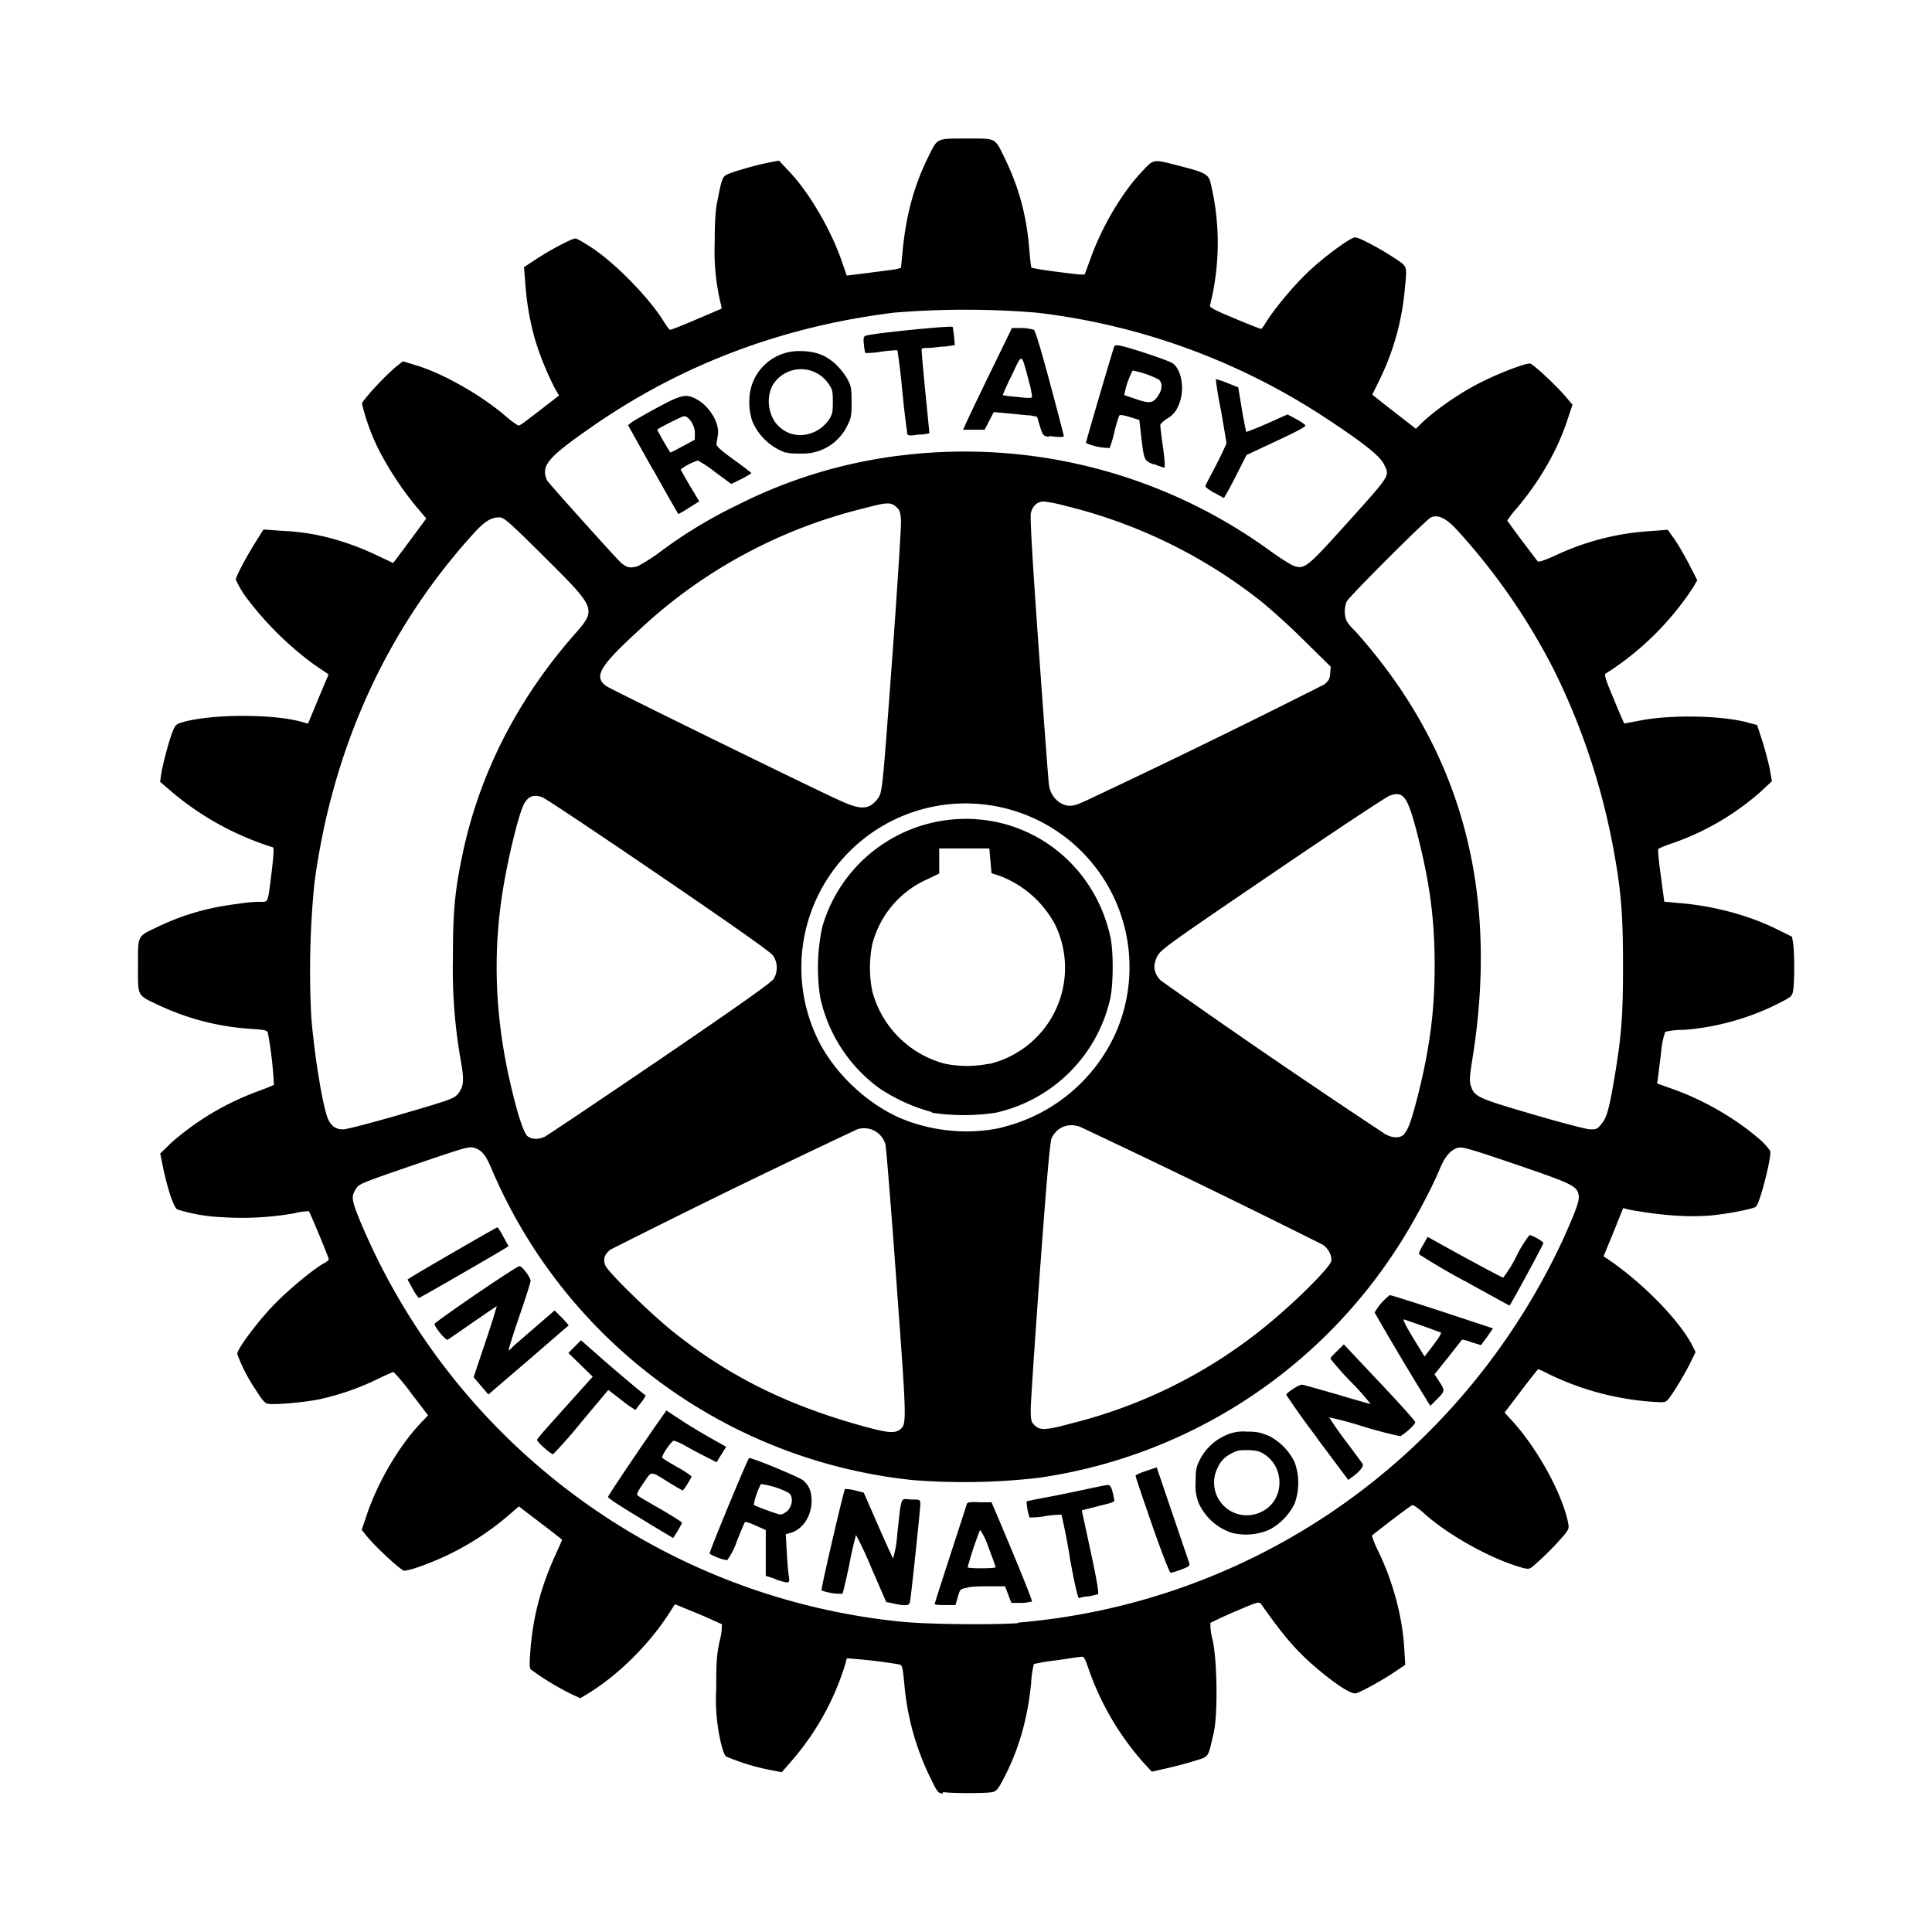 <svg aria-hidden="true" xmlns="http://www.w3.org/2000/svg" viewBox="0 0 14 14" height="1em" width="1em">
  <path d="M6.832 12.996c-.035 0-.041-.012-.094-.121a1.908 1.908 0 0 1-.185-.674c-.012-.122-.015-.135-.037-.14a3.924 3.924 0 0 0-.375-.044c-.005 0-.01.013-.01.023a1.929 1.929 0 0 1-.386.71l-.08.092-.084-.016a1.636 1.636 0 0 1-.32-.098c-.012-.01-.03-.059-.045-.134a1.397 1.397 0 0 1-.026-.355c0-.198.004-.252.025-.348a.435.435 0 0 0 .016-.122c-.005 0-.083-.038-.174-.076l-.166-.068-.053.082c-.15.227-.373.444-.593.575l-.04.024-.069-.032a1.983 1.983 0 0 1-.29-.177c-.01-.013-.01-.049-.001-.155.02-.238.078-.452.182-.679l.047-.105s-.07-.057-.157-.122l-.157-.12-.086.074a1.999 1.999 0 0 1-.417.272c-.125.061-.286.12-.328.12-.022 0-.213-.177-.274-.254l-.034-.042.035-.104c.082-.245.24-.512.402-.68l.044-.046-.12-.157a1.476 1.476 0 0 0-.13-.157c-.005 0-.063.025-.128.057a1.878 1.878 0 0 1-.42.143c-.104.02-.32.04-.363.03-.02 0-.045-.032-.09-.104a1.183 1.183 0 0 1-.132-.257c0-.036.148-.234.263-.353.11-.115.31-.279.374-.308.014-.01.026-.018.026-.026 0-.012-.134-.335-.144-.347-.002 0-.05 0-.106.015a2.19 2.19 0 0 1-.524.028 1.242 1.242 0 0 1-.323-.056c-.025-.013-.069-.141-.103-.302l-.021-.103.08-.078a1.98 1.98 0 0 1 .633-.375c.056-.021.106-.041.111-.045a2.913 2.913 0 0 0-.043-.373c-.005-.022-.016-.025-.117-.032a1.842 1.842 0 0 1-.679-.174C.991 7.208 1 7.225 1 6.998c0-.224-.007-.21.135-.278.195-.094.375-.145.607-.173a.896.896 0 0 1 .145-.012c.058 0 .053.015.082-.221.014-.119.017-.171.009-.174a2.097 2.097 0 0 1-.732-.401l-.086-.074.007-.048c.01-.07.056-.245.082-.311.02-.051.028-.06.072-.072.206-.061.67-.063.876 0l.035.01.074-.179.075-.178-.11-.075a2.36 2.36 0 0 1-.492-.49.706.706 0 0 1-.07-.122c0-.021.068-.151.14-.267l.06-.096.142.01c.229.01.452.069.682.178l.116.055.09-.12.12-.162.03-.041-.068-.08a2.35 2.35 0 0 1-.278-.421 1.587 1.587 0 0 1-.12-.33c0-.023.177-.214.254-.274l.043-.034.094.029c.2.06.479.22.654.372.044.038.086.067.094.064.008 0 .077-.053.152-.111l.137-.106-.027-.046a2.144 2.144 0 0 1-.148-.363 2.01 2.01 0 0 1-.07-.411l-.009-.11.096-.063c.106-.069.252-.145.277-.145.01 0 .063.031.12.068.176.118.416.365.52.534.02.033.04.06.047.06.006 0 .093-.034.193-.077l.18-.077-.007-.034a1.616 1.616 0 0 1-.044-.44c0-.153.005-.238.02-.308.034-.173.036-.178.09-.198.074-.027.2-.062.282-.078l.074-.014.078.083c.146.156.302.425.38.655l.033.095.16-.02.197-.026.036-.01.013-.135c.026-.258.084-.466.186-.672.067-.135.055-.13.273-.13.22 0 .206-.01.279.141.103.211.158.413.178.655.006.073.013.135.016.138.005.01.26.042.348.051h.038l.04-.109c.083-.233.225-.476.37-.631.094-.1.078-.098.28-.046.174.044.205.06.22.113a1.846 1.846 0 0 1-.002.897c-.005.014.032.034.177.094.1.042.187.076.192.076.005 0 .018-.016.03-.036.057-.096.2-.27.31-.374.116-.111.309-.253.343-.253.027 0 .174.077.277.145.106.07.1.053.082.238a1.87 1.87 0 0 1-.181.647l-.054.11.086.068.158.123.072.056.048-.047c.092-.088.264-.208.408-.282.132-.068.328-.144.37-.144.02 0 .19.158.261.242l.048.057-.039.116c-.068.209-.2.44-.364.633a.745.745 0 0 0-.07.09s.048.068.106.145l.114.15c.004.01.057-.01.125-.04a1.88 1.88 0 0 1 .685-.178l.133-.01.048.067c.026.037.074.12.107.183l.059.116-.031.053a2.106 2.106 0 0 1-.634.624c-.01.01.005.054.06.183a4.4 4.4 0 0 0 .076.178l.107-.02c.214-.045.594-.04.785.012l.071.019.037.114c.02.063.044.154.054.203l.016.09-.086.08a1.91 1.91 0 0 1-.637.37.758.758 0 0 0-.1.04c-.005 0 .003.092.018.195l.025.188.109.01c.25.02.507.09.708.19l.109.054.008.051c.01.066.01.279 0 .337-.008.045-.01.047-.126.105-.203.101-.45.168-.673.182a.532.532 0 0 0-.128.014.584.584 0 0 0-.03.15l-.023.184-.006.04.106.038c.221.077.454.21.624.356a.44.44 0 0 1 .09.096c.01.043-.074.374-.103.403-.014.014-.192.05-.31.062-.18.018-.392 0-.618-.042l-.035-.01-.07.175-.072.175.026.017c.249.167.516.438.614.623l.027.053-.043.088a2.19 2.19 0 0 1-.105.182c-.06.093-.062.094-.107.094a2.04 2.04 0 0 1-.803-.201 1.198 1.198 0 0 0-.082-.039c-.003 0-.059.071-.124.157l-.12.158.052.057c.18.196.355.511.404.723.013.057.012.06-.02.102a2.14 2.14 0 0 1-.24.24c-.024.015-.035.014-.121-.014-.215-.07-.5-.234-.658-.377-.04-.036-.078-.063-.086-.06-.01 0-.262.194-.293.221a.73.73 0 0 0 .048.116c.107.223.174.474.187.704l.007.116-.079.053c-.087.059-.235.14-.276.153-.032.01-.133-.053-.277-.173-.146-.122-.243-.232-.41-.47-.018-.023-.018-.023-.19.05a3.194 3.194 0 0 0-.18.083.442.442 0 0 0 .017.127c.033.157.037.541.007.669-.043.187-.032.17-.138.204a2.973 2.973 0 0 1-.203.054l-.108.024-.066-.072a2.025 2.025 0 0 1-.387-.659c-.035-.101-.037-.106-.066-.1-.016 0-.097.014-.178.025a1.533 1.533 0 0 0-.157.026.715.715 0 0 0-.02.138c-.024.252-.089.48-.193.68-.045.088-.058.104-.088.11-.037.01-.297.01-.357 0zm.546-1.238a4.767 4.767 0 0 0 2.941-1.348 4.879 4.879 0 0 0 1.018-1.452c.09-.204.11-.26.102-.3-.012-.064-.05-.082-.454-.22-.347-.118-.391-.13-.424-.12-.051.017-.09.063-.126.148-.062.152-.207.42-.314.582a3.722 3.722 0 0 1-2.589 1.66 4.693 4.693 0 0 1-.92.017 3.736 3.736 0 0 1-3.049-2.253c-.045-.106-.072-.138-.128-.155-.037-.01-.07 0-.373.103-.47.161-.46.158-.486.2-.03.05-.028.074.024.205a4.765 4.765 0 0 0 3.937 2.927c.194.019.66.023.84.01zm-.904-.139-.052-.01-.107-.246a2.67 2.67 0 0 0-.112-.24 2.62 2.62 0 0 0-.048.212c-.024.114-.047.21-.05.214a.408.408 0 0 1-.152-.024c-.006-.01.161-.725.17-.735.005 0 .037 0 .072.01l.064.016.103.235c.056.128.106.238.11.242a.853.853 0 0 0 .03-.177c.032-.284.02-.255.1-.25.064 0 .067 0 .067.034 0 .037-.067.672-.075.708-.006.029-.03.03-.12.012zm.298.01c0-.01.052-.168.115-.363a89.1 89.1 0 0 0 .12-.37c.003-.01.028-.014.091-.01h.087l.063.148c.137.324.235.567.23.571-.002 0-.036.01-.076.01h-.073l-.023-.06-.023-.06h-.111c-.061 0-.135 0-.163.01-.051.01-.052.01-.068.066l-.017.06h-.076c-.042 0-.076-.001-.076-.01zm.443-.271c.002 0-.021-.065-.051-.142a.491.491 0 0 0-.062-.13 2.53 2.53 0 0 0-.09.271c0 .01.193.01.203 0zm.537-.076a4.858 4.858 0 0 0-.06-.306c-.004 0-.056 0-.116.01a.55.55 0 0 1-.116.01.439.439 0 0 1-.021-.117c.002 0 .062-.014.134-.027.072-.013.198-.039.282-.057.083-.018.16-.034.173-.034.016 0 .025.013.034.051a.514.514 0 0 1 .013.062c0 .01-.035.02-.077.03l-.118.03-.041.011.065.3c.045.208.06.303.052.308-.007 0-.038.01-.068.015a.21.21 0 0 0-.069.013c-.008 0-.031-.096-.067-.294zm-2.132.16-.071-.023v-.332l-.072-.032c-.039-.018-.074-.029-.078-.025-.004 0-.031.068-.061.142a.492.492 0 0 1-.069.134.383.383 0 0 1-.127-.047c-.005-.01.271-.677.286-.693.008-.01.37.14.393.162.043.038.06.08.06.15 0 .109-.066.207-.154.23l-.033.01.007.126c.004.07.01.149.015.176.008.057.007.057-.096.025zm.067-.48c.055-.028.07-.122.023-.147a.612.612 0 0 0-.196-.061.528.528 0 0 0-.052.15c.008.01.171.068.188.07a.05.05 0 0 0 .037-.012zm2.662.09c-.066-.19-.12-.35-.12-.356 0-.01.035-.023.076-.037l.077-.026.113.333.122.358c.007.022 0 .028-.056.049a.473.473 0 0 1-.078.024c-.008 0-.066-.15-.134-.345zm-3.647-.013c-.21-.126-.296-.182-.296-.192 0-.01.265-.402.373-.555l.05-.071.105.069c.057.038.155.097.216.131l.112.063-.035.056-.034.056-.077-.039a3.794 3.794 0 0 1-.15-.08c-.04-.023-.079-.039-.087-.036-.02.01-.087.109-.08.121.005.01.054.037.11.07a.58.58 0 0 1 .103.067.57.57 0 0 1-.064.102s-.043-.022-.092-.053c-.15-.093-.13-.093-.194 0-.045.066-.052.082-.039.09.01.01.085.052.168.1.084.049.152.092.152.097 0 0-.015.03-.033.06l-.032.05-.176-.105zm4.223.068a.4.4 0 0 1-.235-.207.323.323 0 0 1-.026-.16c0-.09.004-.11.031-.163a.382.382 0 0 1 .18-.173.304.304 0 0 1 .16-.03c.083 0 .107.01.162.032a.42.42 0 0 1 .184.189.437.437 0 0 1 0 .301.426.426 0 0 1-.181.188.423.423 0 0 1-.275.023zm.224-.156c.154-.079.165-.307.02-.408-.036-.025-.06-.032-.121-.035-.067 0-.082 0-.135.03a.195.195 0 0 0-.088.095.237.237 0 0 0 .324.318zm.396-.53a5.855 5.855 0 0 1-.224-.313c0-.015.093-.076.114-.074.01 0 .123.033.253.07.13.039.24.07.244.07a1.82 1.82 0 0 0-.141-.159 2.131 2.131 0 0 1-.15-.169c0-.01.022-.03.049-.057l.048-.047.257.273c.142.15.259.28.26.29.004.013-.063.076-.107.102-.007 0-.125-.026-.261-.067a2.621 2.621 0 0 0-.254-.069c-.003 0 .048.077.113.164.066.087.123.165.128.173.01.016-.022.057-.074.094l-.03.022-.225-.301zm-5.6.071a.234.234 0 0 1-.054-.057c0-.01.091-.11.202-.234l.202-.225-.088-.086-.088-.086.045-.046.046-.046.13.114c.102.091.317.272.339.286a.234.234 0 0 1-.034.052l-.04.053a.853.853 0 0 1-.1-.07l-.097-.075-.196.234a3.4 3.4 0 0 1-.205.233.29.29 0 0 1-.062-.047zm6.399-.338a21.32 21.32 0 0 1-.383-.643.42.42 0 0 1 .11-.126c.009 0 .18.054.382.12l.366.121-.042.06a5.559 5.559 0 0 1-.045.061l-.068-.02a.32.32 0 0 0-.069-.02l-.1.127-.1.125.024.036c.054.082.054.083-.002.14l-.052.052-.021-.032zm.045-.41c.043-.057.06-.088.05-.09-.008 0-.066-.024-.13-.046l-.134-.047c-.012 0 .01.042.063.131l.085.138.066-.086zm-6.904.298-.053-.062.086-.257a5.48 5.48 0 0 0 .082-.258c-.002 0-.08.053-.174.118l-.181.125c-.013.01-.096-.092-.096-.114 0-.014.59-.417.615-.419.019-.001.08.08.081.107 0 .01-.037.127-.083.26-.046.134-.08.243-.075.243.005 0 .012-.01.015-.01.003-.01.076-.07.162-.145l.155-.134.053.053c.029.029.05.055.048.057-.003 0-.135.116-.293.252l-.288.247-.053-.062zm7.127-.76a4.823 4.823 0 0 1-.329-.193c-.002-.01.011-.037.03-.069l.032-.057.268.148c.148.08.273.147.28.147a.88.88 0 0 0 .095-.154.889.889 0 0 1 .095-.154c.02 0 .101.046.101.058 0 .01-.224.423-.245.453 0 0-.148-.08-.327-.18zm-7.621.058-.038-.068.026-.017c.063-.04.619-.362.625-.361.004 0 .024.03.044.068l.037.068-.025.016c-.062.039-.618.36-.625.36a.293.293 0 0 1-.044-.067zm3.526 1.022c.055-.039.055-.032-.02-1.06-.038-.53-.075-.982-.08-1.005a.16.16 0 0 0-.204-.114 68.77 68.77 0 0 0-1.787.871c-.046.033-.058.072-.039.117.02.048.334.355.493.481.407.325.835.536 1.394.688.155.042.207.047.243.022zm1.264-.052a3.605 3.605 0 0 0 1.525-.815c.17-.15.33-.317.34-.355.008-.037-.017-.09-.06-.12a80.576 80.576 0 0 0-1.76-.855c-.083-.029-.164 0-.204.079-.013.026-.033.247-.085.95-.037.504-.067.96-.068 1.012 0 .086.003.098.028.122.04.04.086.036.284-.018zM3.952 8.234c.02-.01.395-.262.834-.56.572-.39.803-.554.82-.58a.158.158 0 0 0-.003-.168c-.018-.027-.269-.204-.826-.584-.44-.3-.82-.554-.846-.564-.058-.023-.1-.01-.13.041-.039.063-.123.408-.162.662-.068.449-.05.895.058 1.364.052.228.099.37.128.39.033.023.08.023.127 0zm6.224-.019c.03-.033.05-.09.1-.282.086-.346.12-.612.12-.937 0-.335-.035-.6-.127-.958-.07-.269-.1-.31-.201-.271-.027.01-.41.264-.852.565-.747.508-.806.55-.83.598-.034.065-.026.122.025.175a61.921 61.921 0 0 0 1.628 1.114c.056.03.106.03.137 0zm-2.91-.047a1.22 1.22 0 0 0 .809-.661 1.186 1.186 0 0 0-.368-1.45 1.19 1.19 0 0 0-1.778 1.48c.125.252.374.48.629.579.225.087.483.106.708.053zm-.515-.11a1.278 1.278 0 0 1-.383-.175 1.104 1.104 0 0 1-.425-.658 1.416 1.416 0 0 1 .016-.51 1.083 1.083 0 0 1 1.281-.754c.406.094.718.416.807.832.022.104.021.329-.001.44a1.094 1.094 0 0 1-.83.83 1.535 1.535 0 0 1-.464 0zm.416-.348a.716.716 0 0 0 .478-1.011.76.76 0 0 0-.4-.352l-.06-.019-.008-.09-.008-.09h-.363v.182l-.083.04a.708.708 0 0 0-.402.472.864.864 0 0 0 0 .341.738.738 0 0 0 .526.525.8.8 0 0 0 .32 0zm-4.303.377c.405-.118.427-.126.456-.162.04-.052.044-.093.022-.223a3.79 3.79 0 0 1-.06-.758c0-.33.012-.474.066-.736.119-.584.394-1.13.81-1.605.167-.19.168-.188-.217-.571-.257-.255-.289-.283-.323-.283-.062 0-.11.031-.198.13-.622.69-1.01 1.545-1.141 2.515a6.39 6.39 0 0 0-.023.981c.024.29.086.66.123.738.024.049.056.071.107.071.023 0 .193-.044.378-.097zm8.74.058c.038-.042.056-.105.094-.33.051-.301.063-.448.063-.814 0-.381-.014-.549-.07-.852a4.932 4.932 0 0 0-.432-1.297 4.597 4.597 0 0 0-.703-1.014c-.076-.082-.133-.11-.185-.09-.03.01-.59.57-.612.61a.185.185 0 0 0 0 .143.312.312 0 0 0 .054.065c.02.02.087.097.149.174.662.825.893 1.791.706 2.944-.019.115-.02.153-.01.183.026.081.047.09.446.207.204.06.392.109.419.11.04 0 .052 0 .081-.039zm-5.29-2.312a.186.186 0 0 0 .057-.062c.022-.039.03-.122.093-.984.038-.518.067-.974.065-1.014-.004-.063-.009-.077-.035-.1-.042-.036-.066-.034-.244.013a3.647 3.647 0 0 0-1.627.887c-.278.255-.322.331-.231.398.029.021 1.41.699 1.683.825.13.06.186.069.24.037zm1.532-.02a67.184 67.184 0 0 0 1.75-.853c.032-.026.04-.04.043-.08l.004-.049-.187-.184a5.036 5.036 0 0 0-.312-.285 3.696 3.696 0 0 0-1.43-.698 1.04 1.04 0 0 0-.15-.03c-.047 0-.082.032-.094.084-.007.029.012.35.057.983.037.517.07.96.074.985a.18.18 0 0 0 .089.136c.05.025.083.023.157-.01zm-3.225-1.71a1.26 1.26 0 0 0 .16-.102 3.41 3.41 0 0 1 .568-.344 3.56 3.56 0 0 1 1.2-.359 3.766 3.766 0 0 1 2.658.696c.072.052.149.1.17.107.075.025.095.01.358-.281.35-.389.336-.368.294-.455-.029-.06-.145-.153-.412-.329a4.826 4.826 0 0 0-2.102-.77 6.25 6.25 0 0 0-1.04 0c-.814.101-1.55.38-2.204.839-.255.178-.322.244-.322.317 0 .02.009.049.019.064.024.034.493.556.53.59.045.038.066.043.123.027zm.11-.7-.18-.322.025-.02c.014-.01.097-.059.185-.106.174-.094.209-.103.283-.064.095.049.172.175.158.26l-.01.066c-.002.016.03.045.125.114.07.05.128.095.128.098 0 0-.032.022-.072.042l-.074.036-.115-.085a.938.938 0 0 0-.127-.085.455.455 0 0 0-.125.064s.03.057.068.12l.067.112-.073.046a.863.863 0 0 1-.078.046c-.002 0-.085-.145-.184-.323zm.218-.17.086-.047v-.05c0-.054-.043-.12-.078-.12-.013 0-.173.08-.194.097-.004 0 .09.166.096.166.003 0 .043-.02.09-.047zm3.851.339c-.037-.021-.067-.043-.065-.048 0-.01.036-.074.077-.153.04-.079.074-.15.075-.16 0-.01-.019-.118-.04-.24a2.634 2.634 0 0 1-.037-.224c.002 0 .04.01.083.028l.08.032.026.159c.015.088.03.161.032.164.002 0 .07-.025.152-.061l.147-.066.059.032a.381.381 0 0 1 .07.045c.007.01-.047.04-.208.115l-.218.102-.062.122a3.67 3.67 0 0 1-.082.156l-.02.034-.069-.038zm-.439-.206c-.072-.03-.07-.028-.092-.208l-.013-.115-.069-.021c-.051-.016-.07-.017-.077-.01a1.09 1.09 0 0 0-.035.119.798.798 0 0 1-.034.115.425.425 0 0 1-.172-.036c0-.01.156-.542.202-.691.005-.017.013-.02.046-.014.07.013.351.107.38.127.07.05.091.203.041.31a.18.18 0 0 1-.08.091c-.028.017-.05.04-.05.048 0 .01.008.083.02.163.013.098.016.146.008.145a.588.588 0 0 1-.075-.027zm.031-.498c.031-.045.033-.093.006-.117a.694.694 0 0 0-.19-.066.58.58 0 0 0-.061.178l.088.03c.098.033.12.029.157-.025zm-2.695.413a.408.408 0 0 1-.247-.233.43.43 0 0 1-.02-.144.359.359 0 0 1 .362-.36c.11 0 .186.025.26.092a.5.5 0 0 1 .089.111c.027.052.03.071.03.167 0 .096-.003.115-.03.168a.358.358 0 0 1-.324.205c-.05 0-.104 0-.12-.01zm.214-.156a.254.254 0 0 0 .09-.076c.03-.042.034-.057.034-.136 0-.08-.003-.093-.035-.137a.24.24 0 0 0-.407.026.27.27 0 0 0 .019.25c.07.1.188.128.3.073zm1.691.042c-.043-.01-.045-.01-.066-.077l-.021-.07-.051-.01c-.029 0-.1-.01-.158-.014l-.105-.01-.033.064-.033.064h-.156l.027-.06c.015-.033.094-.199.177-.369l.15-.308h.07c.04 0 .08.01.088.013.01 0 .057.16.117.384.056.207.1.38.101.385 0 .01-.04.01-.107 0zm-.15-.419c-.053-.194-.043-.191-.12-.029a1.672 1.672 0 0 0-.066.144c.002.001.05.01.106.013.078.01.104.01.107 0a.652.652 0 0 0-.027-.123zm-.879.382a7.543 7.543 0 0 1-.035-.3 4.717 4.717 0 0 0-.035-.292.95.95 0 0 0-.115.01.638.638 0 0 1-.116.01c-.004 0-.009-.032-.012-.063-.005-.048-.002-.057.016-.063.059-.018.617-.074.627-.063.002 0 .006.033.01.068l.006.064-.07.01c-.038 0-.09.01-.117.01-.026 0-.05 0-.053.01-.003 0 .01.14.026.306l.03.302a.294.294 0 0 1-.08.01c-.06.01-.078.01-.082-.01z"/>
</svg>
